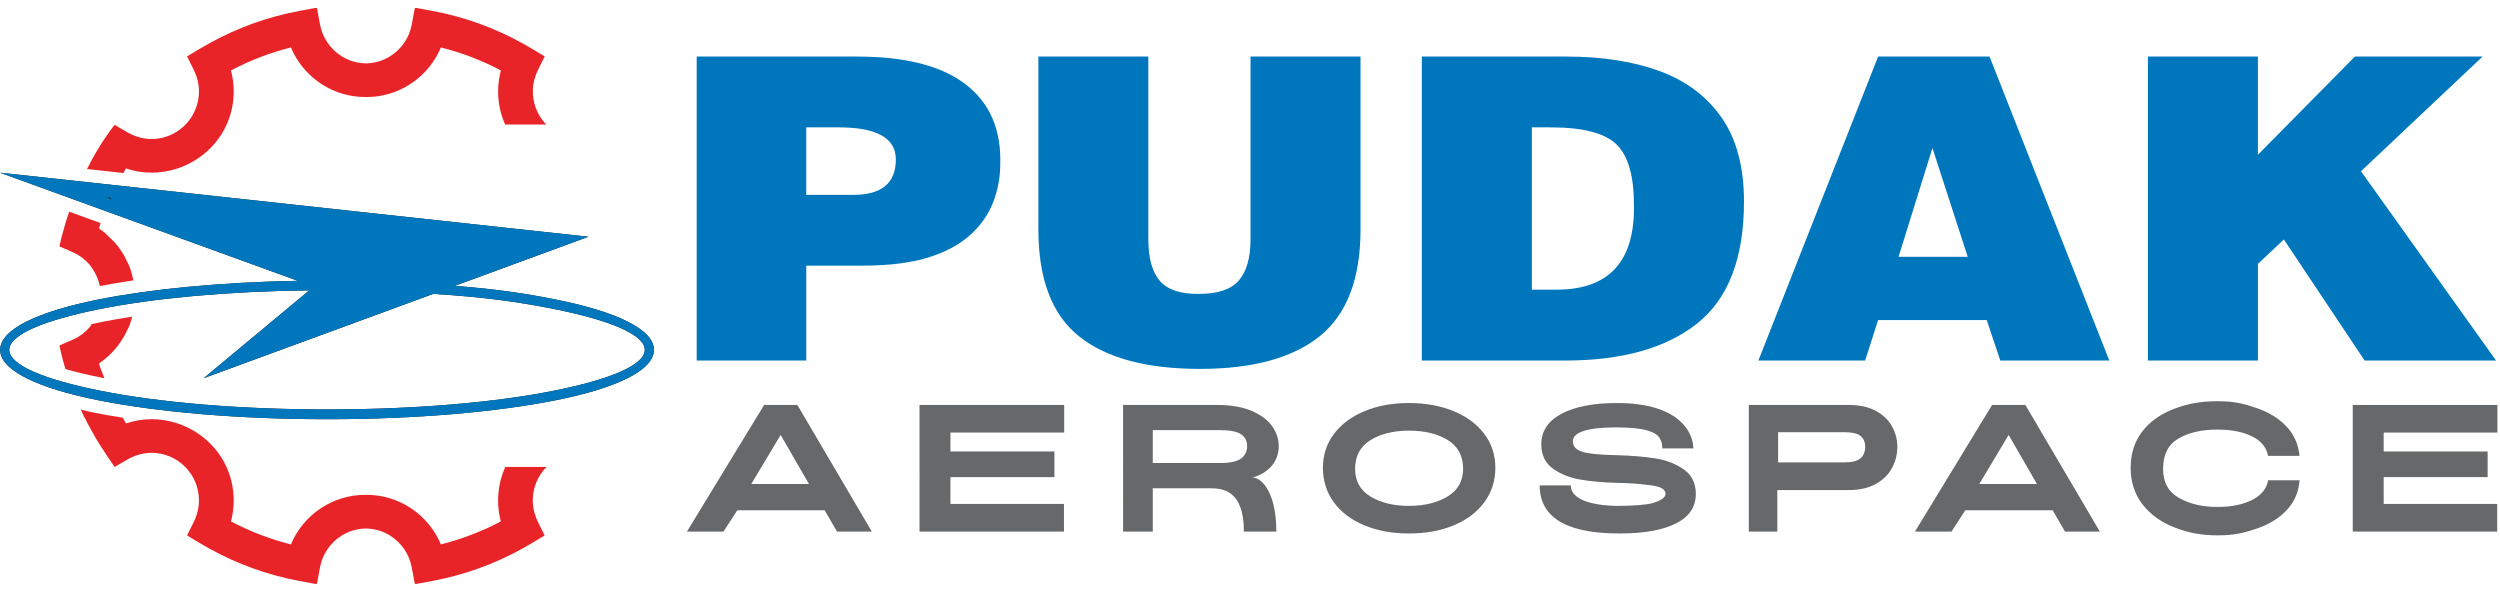 <svg width="227" height="54" viewBox="0 0 227 54" fill="none" xmlns="http://www.w3.org/2000/svg">
<path fill-rule="evenodd" clip-rule="evenodd" d="M-0.004 15.679L27.032 25.497C19.989 25.624 13.654 26.25 8.924 27.197C3.418 28.298 0.014 29.911 0.014 31.767C0.014 33.627 3.418 35.243 8.924 36.342C14.246 37.405 21.592 38.066 29.696 38.066C37.797 38.066 45.141 37.405 50.468 36.342C55.973 35.242 59.377 33.627 59.377 31.767C59.377 29.911 55.973 28.298 50.468 27.197C47.645 26.632 45.075 26.253 41.301 25.953L53.428 21.495L-0.004 15.679ZM28.079 26.367L18.491 34.341L39.347 26.684C43.932 26.975 47.009 27.399 50.313 28.06C55.4 29.077 58.546 30.395 58.546 31.766C58.546 33.142 55.4 34.455 50.313 35.471C45.044 36.531 37.755 37.176 29.696 37.176C21.633 37.176 14.342 36.53 9.075 35.471C3.984 34.455 0.842 33.142 0.842 31.766C0.842 30.395 3.985 29.077 9.075 28.06C13.989 27.08 20.663 26.447 28.079 26.367Z" fill="#231F20"/>
<path fill-rule="evenodd" clip-rule="evenodd" d="M63.258 5.135H77.8C82.212 5.135 85.506 5.978 87.682 7.657C89.862 9.345 90.907 11.742 90.825 14.856C90.825 16.082 90.608 17.256 90.174 18.377C89.736 19.5 89.033 20.497 88.065 21.362C87.099 22.23 85.819 22.908 84.252 23.391C82.676 23.872 80.692 24.121 78.305 24.121H73.209V32.735H63.26V5.135H63.258ZM73.207 11.564V17.691H77.506C80.056 17.691 81.343 16.617 81.343 14.476C81.343 12.538 79.611 11.564 76.154 11.564H73.207ZM94.284 5.135H104.269V21.744C104.269 23.454 104.625 24.708 105.328 25.517C106.025 26.32 107.203 26.707 108.866 26.684C110.576 26.684 111.791 26.279 112.493 25.462C113.193 24.641 113.547 23.406 113.547 21.744V5.135H123.535V20.829C123.535 25.291 122.308 28.52 119.847 30.517C117.389 32.498 113.76 33.495 108.949 33.495C104.118 33.495 100.461 32.516 97.992 30.549C95.519 28.585 94.285 25.344 94.285 20.829V5.135H94.284ZM129.102 5.135H142.206C145.496 5.135 148.34 5.582 150.744 6.473C153.146 7.368 155.018 8.786 156.35 10.722C157.686 12.66 158.353 15.185 158.353 18.303C158.353 23.428 156.935 27.122 154.112 29.365C151.291 31.609 147.287 32.737 142.127 32.737H129.102V5.135ZM139.093 11.564V26.302H141.322C146.106 26.302 148.449 23.737 148.363 18.609C148.363 15.983 147.836 14.153 146.784 13.116C145.73 12.086 143.742 11.565 140.819 11.565L139.093 11.564ZM170.534 5.135H180.65L191.523 32.735H181.627L180.395 29.06H170.534L169.353 32.735H159.662L170.534 5.135ZM172.389 23.315H178.668L175.466 13.439L172.389 23.315ZM195.029 5.135H205.018V14.052L213.826 5.135H225.421L214.377 15.549L226.642 32.736H214.708L207.376 21.745L205.019 23.962V32.736H195.03V5.135H195.029Z" fill="#0076BC"/>
<path d="M101.975 36.769H110.476C111.749 36.769 112.808 36.95 113.653 37.31C114.496 37.671 115.118 38.135 115.514 38.701C115.908 39.267 116.109 39.869 116.109 40.504C116.109 41.795 115.329 42.922 113.647 43.393C114.298 43.21 115.891 44.356 115.891 48.267H112.945C112.945 44.544 111.077 44.335 109.86 44.335H104.672V48.267H101.976L101.975 36.769ZM110.742 42.044C111.665 42.044 112.312 41.908 112.68 41.641C113.054 41.37 113.24 40.991 113.24 40.504C113.24 40.038 113.055 39.68 112.693 39.43C112.328 39.183 111.676 39.055 110.743 39.055H104.673V42.043H110.742V42.044Z" fill="#676869"/>
<path d="M123.882 47.699C122.693 47.207 121.768 46.507 121.108 45.601C120.45 44.695 120.121 43.656 120.121 42.482C120.121 41.311 120.456 40.277 121.13 39.391C121.803 38.502 122.729 37.814 123.909 37.326C125.089 36.839 126.43 36.595 127.93 36.595C129.431 36.595 130.778 36.839 131.973 37.326C133.164 37.814 134.095 38.502 134.767 39.391C135.441 40.277 135.778 41.311 135.778 42.482C135.778 43.655 135.443 44.694 134.779 45.601C134.111 46.507 133.186 47.206 132 47.699C130.814 48.195 129.458 48.44 127.931 48.44C126.419 48.44 125.069 48.195 123.882 47.699ZM124.445 45.087C125.378 45.651 126.539 45.933 127.93 45.933C129.335 45.933 130.505 45.648 131.446 45.078C132.387 44.51 132.852 43.662 132.852 42.536C132.84 41.374 132.372 40.513 131.446 39.95C130.52 39.386 129.348 39.103 127.93 39.103C126.528 39.103 125.359 39.392 124.434 39.966C123.51 40.54 123.044 41.407 123.044 42.571C123.045 43.685 123.51 44.525 124.445 45.087Z" fill="#676869"/>
<path d="M139.801 44.074H142.629C142.629 45.695 145.611 45.934 146.891 45.934C148.194 45.934 149.539 45.845 150.096 45.671C150.656 45.496 151.23 45.224 151.23 44.852C151.23 44.121 149.936 44.08 149.335 43.999C148.734 43.916 147.874 43.865 146.757 43.842C145.568 43.806 144.491 43.713 143.534 43.554C142.575 43.396 141.736 43.068 141.022 42.561C140.311 42.055 139.95 41.321 139.95 40.357C139.95 39.15 140.563 38.22 141.785 37.57C143.009 36.921 144.681 36.595 146.816 36.595C152.678 36.595 153.754 39.436 153.754 40.712H150.935C150.935 40.236 150.853 40.057 150.689 39.766C150.527 39.477 150.137 39.245 149.525 39.07C148.911 38.896 147.964 38.809 146.684 38.809C144.215 38.809 142.816 39.228 142.816 40.063C142.816 40.971 143.931 41.108 144.483 41.184C145.037 41.26 145.82 41.31 146.837 41.332C148.127 41.368 149.276 41.463 150.283 41.62C151.294 41.776 152.163 42.111 152.889 42.621C153.615 43.13 153.981 43.875 153.981 44.85C153.981 46.034 153.374 46.931 152.166 47.533C150.957 48.137 149.265 48.438 147.097 48.438C144.302 48.44 139.801 48.022 139.801 44.074Z" fill="#676869"/>
<path d="M158.793 36.769H167.855C168.855 36.769 169.686 36.955 170.35 37.322C171.013 37.689 171.498 38.164 171.811 38.742C172.125 39.321 172.28 39.934 172.28 40.583C172.28 41.232 172.126 41.855 171.819 42.45C171.513 43.047 171.029 43.536 170.365 43.919C169.702 44.304 168.865 44.497 167.855 44.497H161.38V48.267H158.793V36.769ZM167.462 41.984C168.161 41.984 168.655 41.86 168.935 41.614C169.216 41.366 169.357 41.019 169.357 40.571C169.357 40.144 169.219 39.814 168.943 39.586C168.667 39.36 168.174 39.244 167.463 39.244H161.453V41.985H167.462V41.984Z" fill="#676869"/>
<path d="M213.629 36.769H226.764V39.277H216.438V40.995H225.879V43.322H216.438V45.757H226.746V48.267H213.629V36.769Z" fill="#676869"/>
<path d="M83.492 36.769H96.628V39.277H86.3V40.995H95.742V43.322H86.3V45.757H96.609V48.267H83.493L83.492 36.769Z" fill="#676869"/>
<path d="M205.949 43.604C205.819 44.303 205.413 44.865 204.703 45.278C203.839 45.778 202.715 46.03 201.334 46.03C199.982 46.03 198.822 45.757 197.857 45.213C196.889 44.67 196.409 43.79 196.409 42.573C196.409 41.281 196.871 40.365 197.796 39.823C198.722 39.278 199.9 39.007 201.334 39.007C202.742 39.007 203.873 39.255 204.726 39.75C205.404 40.144 205.801 40.695 205.943 41.395H208.798C208.7 40.438 208.372 39.603 207.777 38.909C207.068 38.079 206.102 37.459 204.886 37.045C203.664 36.634 202.865 36.43 201.34 36.43C199.803 36.43 198.618 36.661 197.392 37.128C196.168 37.595 195.206 38.28 194.511 39.188C193.81 40.097 193.463 41.194 193.463 42.484C193.463 43.773 193.827 44.881 194.545 45.807C195.271 46.732 196.244 47.432 197.47 47.902C198.694 48.376 199.854 48.61 201.34 48.61C202.873 48.61 203.684 48.407 204.896 48.003C206.108 47.596 207.068 46.982 207.777 46.156C208.388 45.448 208.72 44.592 208.804 43.607H205.949V43.604Z" fill="#676869"/>
<path d="M187.502 48.267H190.664L183.904 36.769H180.884L173.877 48.267H177.197L178.451 46.33H186.38L187.502 48.267ZM182.384 39.491L184.955 43.947H179.719L182.384 39.491Z" fill="#676869"/>
<path d="M76 48.267H79.162L72.4 36.769H69.382L62.375 48.267H65.694L66.949 46.33H74.877L76 48.267ZM70.882 39.491L73.453 43.947H68.217L70.882 39.491Z" fill="#676869"/>
<path fill-rule="evenodd" clip-rule="evenodd" d="M-0.004 15.679L27.032 25.497C19.989 25.624 13.654 26.25 8.924 27.197C3.418 28.298 0.014 29.911 0.014 31.767C0.014 33.627 3.418 35.243 8.924 36.342C14.246 37.405 21.592 38.066 29.696 38.066C37.797 38.066 45.141 37.405 50.468 36.342C55.973 35.242 59.377 33.627 59.377 31.767C59.377 29.911 55.973 28.298 50.468 27.197C47.645 26.632 45.075 26.253 41.301 25.953L53.428 21.495L-0.004 15.679ZM28.079 26.367L18.491 34.341L39.347 26.684C43.932 26.975 47.009 27.399 50.313 28.06C55.4 29.077 58.546 30.395 58.546 31.766C58.546 33.142 55.4 34.455 50.313 35.471C45.044 36.531 37.755 37.176 29.696 37.176C21.633 37.176 14.342 36.53 9.075 35.471C3.984 34.455 0.842 33.142 0.842 31.766C0.842 30.395 3.985 29.077 9.075 28.06C13.989 27.08 20.663 26.447 28.079 26.367Z" fill="#0076BC"/>
<path d="M9.623 17.917L10.062 18.076C10.078 18.041 10.093 18.006 10.109 17.97L9.623 17.917Z" fill="#231F20"/>
<path d="M6.282 19.22C5.647 21.084 5.395 22.374 5.395 22.374L6.596 22.895C6.756 22.964 6.91 23.043 7.06 23.131C7.147 23.182 7.228 23.24 7.31 23.297C7.358 23.33 7.408 23.36 7.456 23.396C7.713 23.591 7.947 23.813 8.156 24.058C8.67 24.725 8.933 25.373 9.067 25.972C10.023 25.786 11.041 25.618 12.102 25.46C12.098 25.436 12.094 25.406 12.088 25.384C12.084 25.356 12.079 25.32 12.072 25.292L12.075 25.293C12.072 25.282 12.069 25.272 12.066 25.263C11.992 24.915 11.912 24.648 11.85 24.473C11.773 24.22 11.682 24 11.578 23.822C11.486 23.619 11.387 23.423 11.28 23.231C11.268 23.212 11.257 23.193 11.246 23.173C11.007 22.758 10.729 22.37 10.416 22.012L9.515 21.131C9.351 20.999 9.183 20.872 9.009 20.753C9 20.748 8.993 20.74 8.984 20.734C8.985 20.732 8.987 20.729 8.987 20.727C9.005 20.666 9.031 20.605 9.052 20.543L9.047 20.542C9.078 20.447 9.11 20.353 9.142 20.259L6.282 19.22Z" fill="#E82429"/>
<path d="M9.479 34.342C9.351 34.029 9.233 33.731 9.144 33.489C9.109 33.393 9.079 33.297 9.046 33.2L9.051 33.199C9.03 33.137 9.003 33.077 8.986 33.017C8.986 33.014 8.985 33.011 8.983 33.008C9.132 32.908 9.278 32.801 9.419 32.69C9.468 32.651 9.515 32.608 9.563 32.568C9.652 32.495 9.741 32.422 9.826 32.343C9.884 32.29 9.939 32.234 9.996 32.178C10.067 32.109 10.139 32.04 10.206 31.968C10.265 31.906 10.32 31.842 10.377 31.778C10.439 31.709 10.5 31.638 10.559 31.567C10.615 31.498 10.669 31.428 10.723 31.358C10.778 31.286 10.829 31.213 10.882 31.139C10.934 31.065 10.986 30.991 11.034 30.914C11.083 30.839 11.13 30.763 11.175 30.686C11.222 30.608 11.269 30.529 11.314 30.449C11.357 30.371 11.396 30.29 11.438 30.212C11.479 30.129 11.521 30.047 11.559 29.963C11.566 29.949 11.573 29.936 11.58 29.922C11.704 29.712 11.809 29.455 11.894 29.144C11.925 29.044 11.961 28.888 11.997 28.753C11.061 28.898 10.155 29.052 9.308 29.221C8.966 29.29 8.638 29.358 8.327 29.427C8.267 29.513 8.225 29.599 8.158 29.687C7.95 29.931 7.716 30.152 7.462 30.345C7.451 30.353 7.441 30.361 7.432 30.367C7.331 30.442 7.226 30.51 7.119 30.575C7.079 30.599 7.04 30.626 6.998 30.649C6.916 30.695 6.831 30.735 6.746 30.775C6.697 30.799 6.649 30.826 6.599 30.848L5.398 31.369C5.398 31.371 5.549 32.206 5.943 33.514C6.847 33.77 7.946 34.039 9.309 34.312C9.359 34.323 9.424 34.332 9.479 34.342Z" fill="#E82429"/>
<path d="M45.886 42.403C45.874 42.428 45.859 42.45 45.847 42.475C45.547 43.154 45.348 43.889 45.268 44.661C45.242 44.918 45.228 45.178 45.228 45.443C45.228 45.607 45.233 45.77 45.244 45.931C45.277 46.416 45.357 46.889 45.476 47.346C44.582 47.821 43.653 48.237 42.695 48.596C41.832 48.923 40.945 49.204 40.034 49.432C38.921 46.785 36.318 44.933 33.286 44.931C33.265 44.931 33.244 44.932 33.224 44.934C33.203 44.933 33.183 44.931 33.162 44.931C30.131 44.934 27.528 46.785 26.413 49.432C25.502 49.204 24.616 48.922 23.752 48.596C22.795 48.236 21.865 47.82 20.972 47.346C21.091 46.889 21.171 46.416 21.203 45.931C21.214 45.769 21.221 45.606 21.221 45.443C21.221 45.178 21.207 44.918 21.179 44.661C21.099 43.89 20.902 43.155 20.6 42.475C19.464 39.88 16.766 38.064 13.766 38.064C12.951 38.063 12.168 38.203 11.437 38.448C11.413 38.409 11.391 38.368 11.367 38.328C11.293 38.199 11.219 38.066 11.148 37.936L11.143 37.937C11.141 37.934 11.14 37.93 11.138 37.927C10.299 37.791 9.466 37.656 8.692 37.5C8.211 37.404 7.783 37.297 7.336 37.195C7.442 37.425 7.537 37.649 7.652 37.886H7.675C7.739 38.018 7.806 38.149 7.872 38.28L7.861 38.281C7.903 38.36 7.948 38.435 7.99 38.513C8.149 38.815 8.316 39.114 8.485 39.409C8.578 39.569 8.667 39.734 8.762 39.892C9.016 40.315 9.28 40.733 9.556 41.14C9.577 41.171 9.594 41.205 9.616 41.234L10.405 42.4L11.085 42.006L11.624 41.697C11.868 41.552 12.129 41.442 12.397 41.349C12.827 41.203 13.281 41.115 13.765 41.115C16.14 41.123 18.062 43.05 18.066 45.44C18.066 45.994 17.953 46.518 17.762 47.011C17.717 47.125 17.67 47.242 17.616 47.353L17.106 48.378L16.986 48.619L17.383 48.856L18.199 49.346C18.48 49.515 18.767 49.676 19.056 49.836C21.547 51.211 24.278 52.208 27.167 52.747L28.643 53.021L28.662 53.023L28.666 53.002L28.779 53.023L29.055 51.521C29.277 50.31 30.002 49.277 31.005 48.644C31.031 48.629 31.057 48.61 31.083 48.593C31.133 48.564 31.185 48.538 31.236 48.51C31.294 48.479 31.348 48.447 31.406 48.417C31.434 48.403 31.466 48.393 31.493 48.379C31.576 48.342 31.66 48.302 31.747 48.27C31.759 48.266 31.77 48.262 31.783 48.257C31.887 48.219 31.991 48.182 32.098 48.151C32.1 48.151 32.103 48.151 32.103 48.151C32.221 48.117 32.341 48.088 32.463 48.065C32.466 48.063 32.47 48.063 32.473 48.062C32.593 48.041 32.715 48.022 32.839 48.01C32.859 48.007 32.879 48.007 32.901 48.005C33.006 47.996 33.114 47.988 33.221 47.987C33.329 47.988 33.435 47.996 33.541 48.005C33.562 48.007 33.582 48.007 33.603 48.01C33.726 48.022 33.848 48.041 33.968 48.062C33.971 48.063 33.975 48.063 33.979 48.065C34.1 48.088 34.22 48.117 34.339 48.151C34.339 48.151 34.341 48.151 34.343 48.151C34.449 48.182 34.555 48.219 34.659 48.257C34.671 48.262 34.683 48.265 34.696 48.27C34.782 48.302 34.864 48.342 34.948 48.379C34.976 48.393 35.008 48.403 35.035 48.417C35.094 48.447 35.148 48.479 35.205 48.51C35.257 48.537 35.309 48.563 35.359 48.593C35.386 48.61 35.41 48.629 35.436 48.644C36.44 49.277 37.166 50.311 37.386 51.521L37.664 53.023L37.776 53.002L37.781 53.023L37.798 53.021L39.275 52.747C42.166 52.208 44.894 51.211 47.386 49.836C47.675 49.676 47.962 49.515 48.244 49.346L49.058 48.856L49.455 48.619L49.336 48.378L48.824 47.353C48.77 47.242 48.724 47.124 48.679 47.011C48.488 46.518 48.375 45.994 48.375 45.44C48.376 44.252 48.854 43.18 49.623 42.4H45.886V42.403Z" fill="#E82429"/>
<path d="M11.212 15.709C11.277 15.586 11.344 15.459 11.407 15.345C11.417 15.328 11.427 15.311 11.437 15.294C12.168 15.54 12.951 15.68 13.766 15.678C16.766 15.678 19.464 13.863 20.601 11.267C21 10.361 21.221 9.357 21.221 8.298C21.221 7.643 21.131 7.005 20.972 6.396C21.848 5.931 22.756 5.521 23.693 5.164C24.576 4.829 25.484 4.542 26.414 4.308C26.485 4.481 26.565 4.649 26.65 4.814C27.869 7.187 30.328 8.808 33.163 8.81C33.184 8.81 33.204 8.808 33.225 8.807C33.245 8.808 33.266 8.81 33.287 8.81C36.12 8.808 38.58 7.187 39.799 4.814C39.884 4.648 39.963 4.481 40.035 4.308C40.967 4.542 41.875 4.829 42.758 5.164C43.694 5.52 44.603 5.931 45.478 6.395C45.319 7.003 45.23 7.642 45.23 8.297C45.23 9.356 45.449 10.36 45.849 11.266C45.855 11.28 45.865 11.292 45.871 11.308H49.602C49.142 10.834 48.789 10.254 48.585 9.608C48.454 9.194 48.382 8.754 48.382 8.298C48.382 8.131 48.392 7.966 48.411 7.804C48.454 7.439 48.547 7.089 48.675 6.754C48.724 6.629 48.773 6.506 48.831 6.387L49.367 5.309L49.461 5.121L49.032 4.864L48.249 4.395C47.977 4.232 47.699 4.076 47.422 3.923C44.922 2.538 42.181 1.534 39.279 0.994L37.786 0.718L37.781 0.739L37.688 0.722L37.668 0.718L37.649 0.819L37.389 2.22C37.168 3.431 36.441 4.468 35.435 5.099C35.41 5.114 35.387 5.132 35.362 5.147C35.309 5.179 35.254 5.206 35.2 5.235C35.146 5.264 35.094 5.295 35.038 5.322C35.006 5.339 34.972 5.351 34.939 5.366C34.859 5.403 34.78 5.439 34.699 5.47C34.682 5.477 34.664 5.481 34.647 5.488C34.547 5.525 34.448 5.559 34.345 5.589C34.341 5.591 34.336 5.591 34.333 5.592C34.217 5.626 34.1 5.654 33.98 5.677C33.973 5.677 33.966 5.678 33.959 5.68C33.842 5.701 33.724 5.72 33.603 5.732C33.582 5.734 33.56 5.734 33.538 5.736C33.434 5.746 33.329 5.753 33.223 5.755C33.116 5.753 33.012 5.746 32.908 5.736C32.886 5.735 32.863 5.735 32.842 5.732C32.722 5.72 32.603 5.701 32.487 5.68C32.48 5.678 32.473 5.677 32.466 5.677C32.347 5.654 32.229 5.626 32.113 5.592C32.109 5.592 32.105 5.591 32.1 5.589C31.998 5.56 31.899 5.525 31.799 5.488C31.782 5.481 31.764 5.477 31.747 5.47C31.664 5.439 31.586 5.403 31.507 5.366C31.474 5.351 31.441 5.339 31.407 5.322C31.351 5.295 31.299 5.264 31.245 5.235C31.192 5.205 31.136 5.178 31.084 5.147C31.059 5.132 31.035 5.114 31.01 5.099C30.006 4.467 29.278 3.431 29.056 2.22L28.798 0.819L28.779 0.718L28.758 0.722L28.666 0.739L28.662 0.718L27.168 0.994C24.266 1.535 21.525 2.538 19.025 3.923C18.748 4.076 18.469 4.232 18.199 4.395L17.414 4.864L16.985 5.121L17.079 5.309L17.615 6.387C17.675 6.506 17.723 6.629 17.771 6.754C17.899 7.089 17.992 7.439 18.036 7.804C18.055 7.967 18.065 8.131 18.065 8.298C18.064 8.755 17.992 9.194 17.862 9.608C17.308 11.355 15.685 12.617 13.764 12.624C13.282 12.624 12.826 12.537 12.399 12.39C12.129 12.297 11.869 12.186 11.623 12.042L11.086 11.733L10.404 11.338C9.39 12.638 8.568 14.018 7.9 15.348L11.212 15.709Z" fill="#E82429"/>
</svg>
